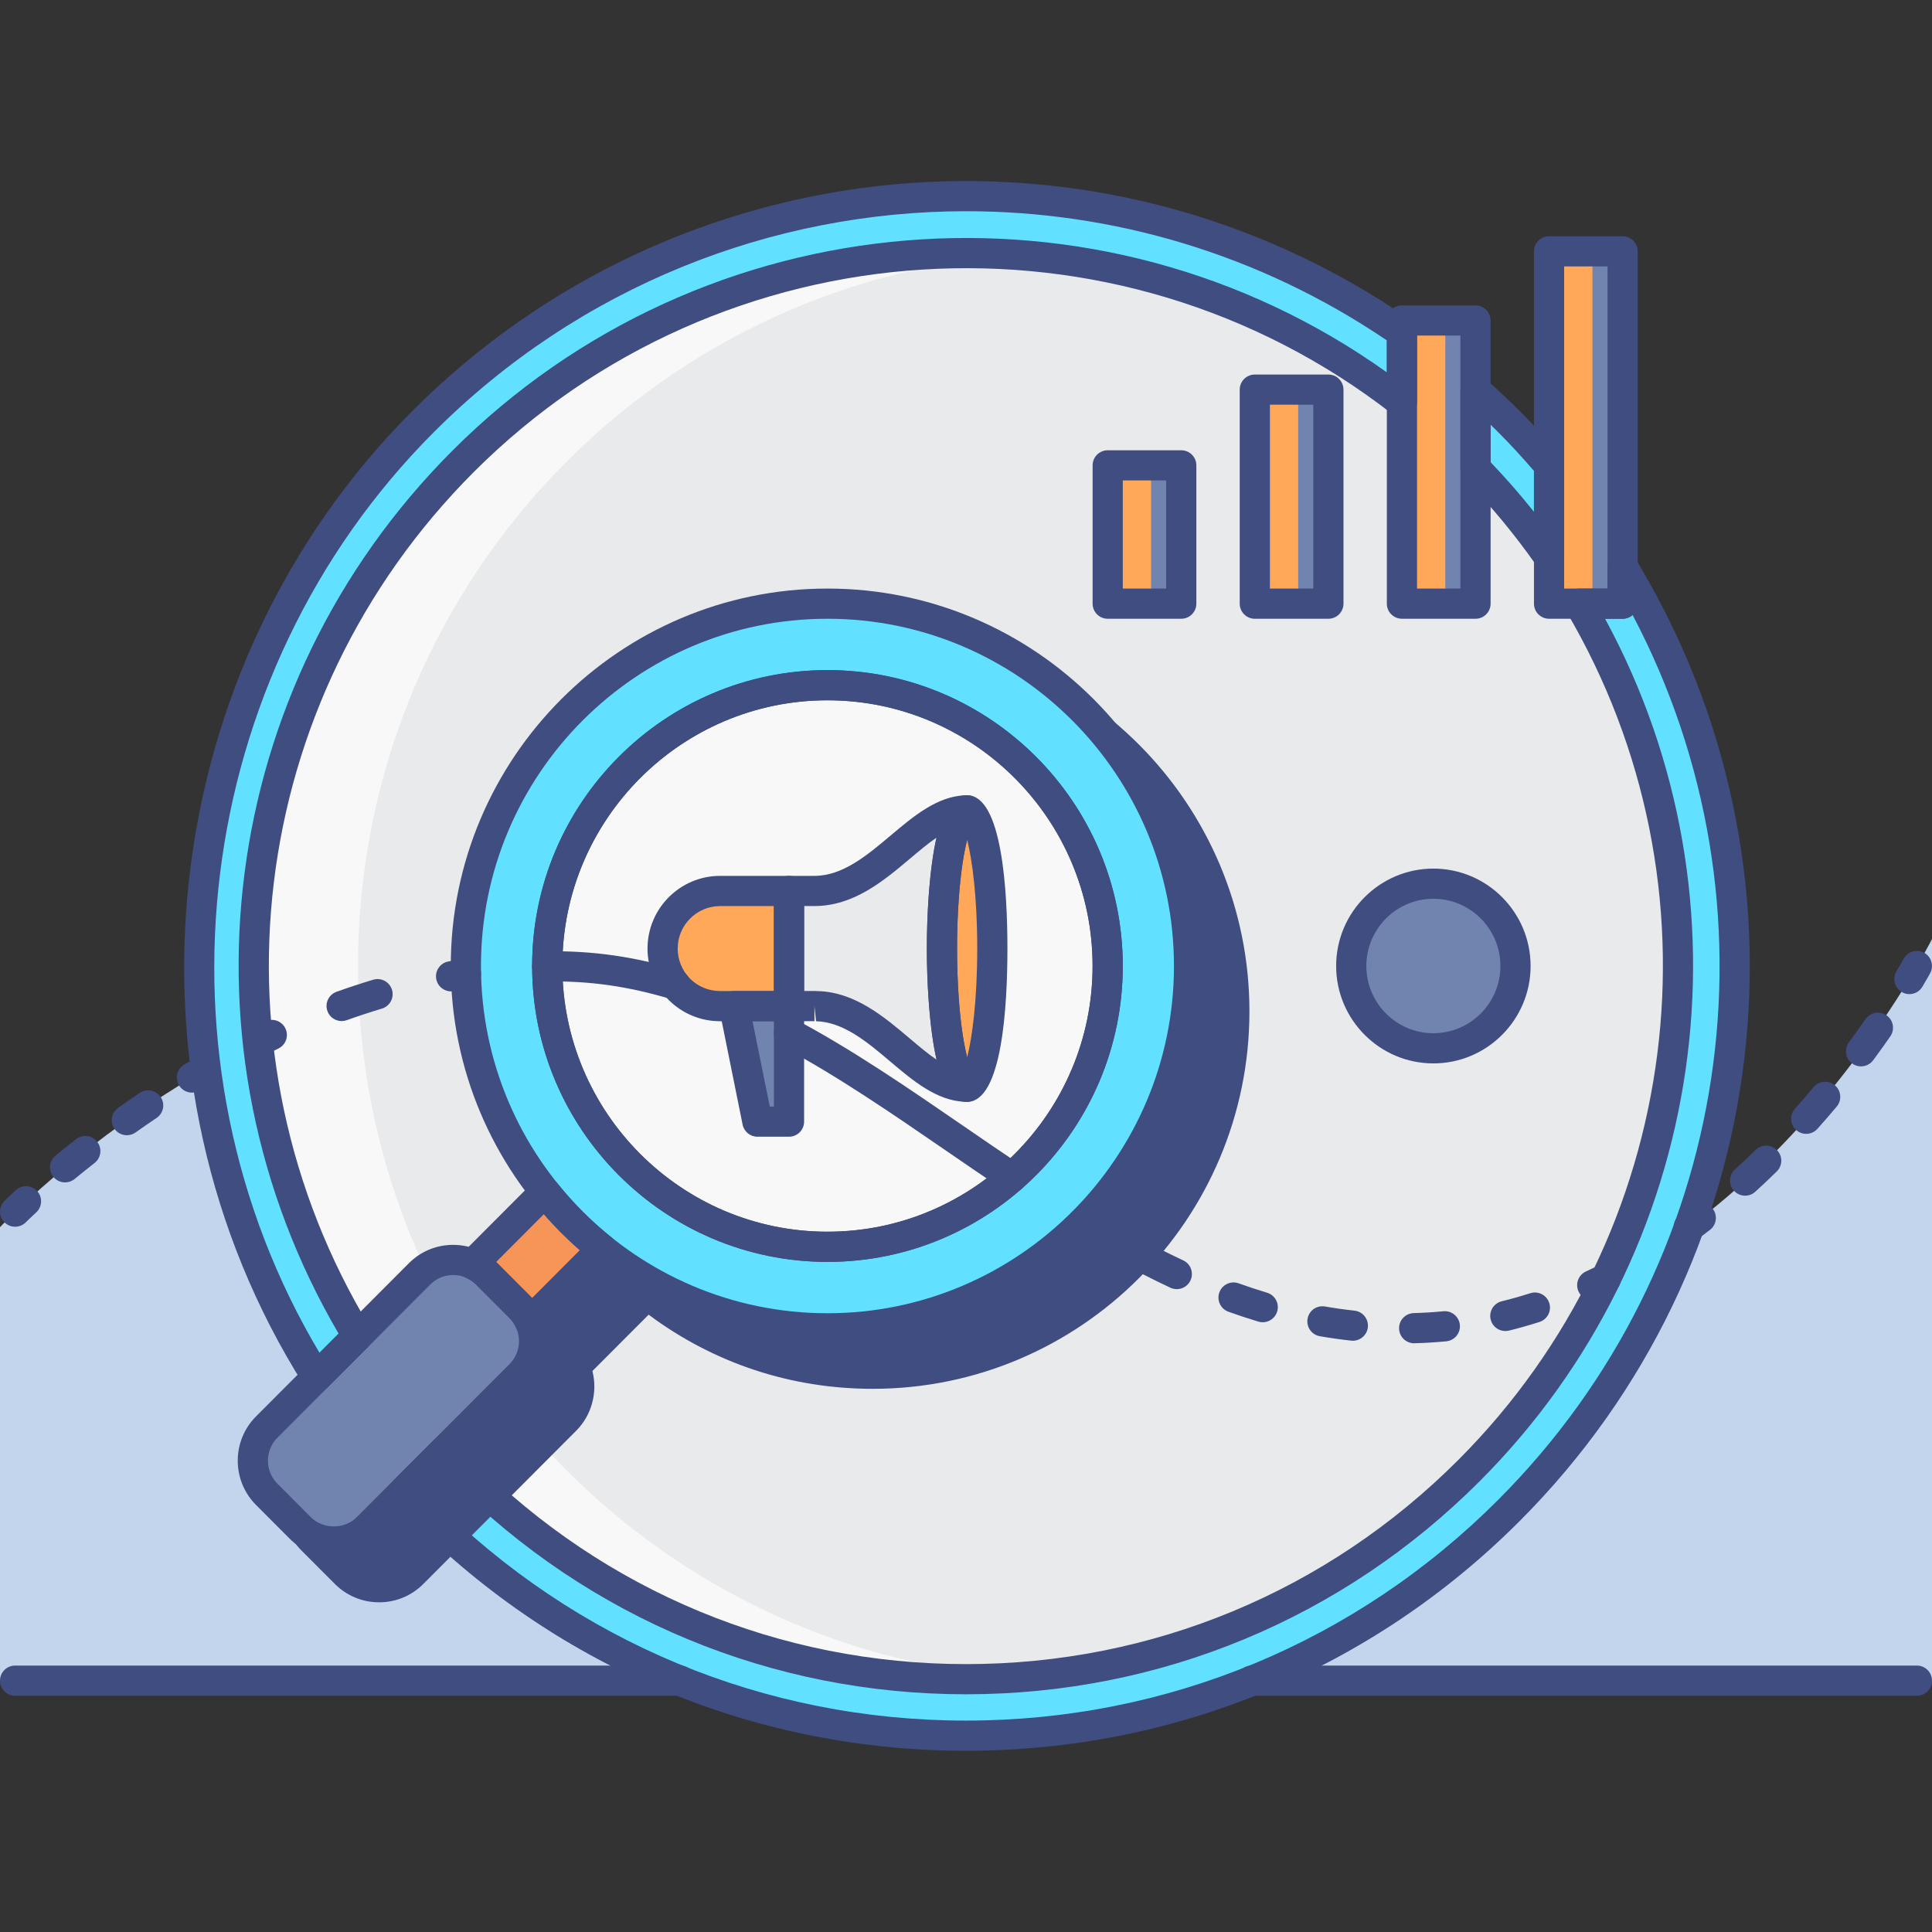 <?xml version="1.0" encoding="utf-8"?>
<!-- Generator: Adobe Illustrator 22.0.0, SVG Export Plug-In . SVG Version: 6.00 Build 0)  -->
<svg version="1.1" id="MARKET_RESEARCH_ICON_SET" xmlns="http://www.w3.org/2000/svg" xmlns:xlink="http://www.w3.org/1999/xlink"
	 x="0px" y="0px" viewBox="0 0 128 128" style="enable-background:new 0 0 128 128;" xml:space="preserve">
<rect x="0" y="0" width="128" height="128" fill="#333333" stroke="none"/>
<style type="text/css">
	.st0{fill:#C2D5EC;}
	.st1{fill:#61E1FF;}
	.st2{fill:#7184AF;}
	.st3{fill:#F8F8F8;}
	.st4{fill:#3F4D81;}
	.st5{fill:#3F4D80;}
	.st6{fill:#E9EAEB;}
	.st7{fill:#F79559;}
	.st8{fill:#FFA85A;}
</style>
<g>
	<g>
		<g>
			<path class="st0" d="M92.936,88.006c-22.329,0-36.176-24.365-56.601-23.982C15.815,64.408,0,81.305,0,81.305v30.044h128V62.212
				C128,62.212,115.103,88.006,92.936,88.006z"/>
		</g>
		<g>
			<ellipse class="st6" cx="64" cy="64" rx="47.152" ry="47.25"/>
		</g>
		<g>
			<path class="st1" d="M99.983,27.942c-19.873-19.914-52.093-19.914-71.966,0C10.868,45.127,8.531,71.52,20.98,91.23l2.71-2.716
				c-11.031-18.183-8.715-42.21,6.968-57.926c18.414-18.453,48.27-18.453,66.684,0c18.414,18.453,18.414,48.37,0,66.823
				s-48.27,18.453-66.684,0c-0.421-0.422-0.822-0.856-1.223-1.289l-2.641,2.646c0.403,0.433,0.802,0.868,1.223,1.289
				c19.873,19.914,52.093,19.914,71.966,0C119.856,80.144,119.856,47.856,99.983,27.942z"/>
		</g>
		<g>
			<ellipse class="st6" cx="64" cy="64" rx="47.152" ry="47.25"/>
		</g>
		<g>
			<path class="st3" d="M67.44,111.118c-1.14,0.09-2.28,0.13-3.44,0.13c-26.04,0-47.15-21.154-47.15-47.248
				c0-26.094,21.11-47.248,47.15-47.248c1.16,0,2.3,0.04,3.44,0.13C43,18.636,23.72,39.068,23.72,64S43,109.364,67.44,111.118z"/>
		</g>
		<g>
			<path class="st4" d="M57.822,43c-13.231,0-23.956,10.748-23.956,24.006c0,5.661,1.96,10.86,5.23,14.964l-4.786,4.796
				c0,0,0.001,0,0.001,0c-1.156-0.522-2.561-0.316-3.511,0.636l-10.128,10.15c-1.228,1.23-1.228,3.225,0,4.455l2.223,2.227
				c1.228,1.23,3.218,1.23,4.445,0l10.128-10.15c0.95-0.952,1.156-2.36,0.635-3.519c0,0,0,0.001,0.001,0.001l4.786-4.796
				c4.096,3.277,9.284,5.241,14.933,5.241c13.231,0,23.956-10.748,23.956-24.006C81.778,53.748,71.052,43,57.822,43z"/>
		</g>
		<g>
			<path class="st5" d="M25.116,106.157c-1.107,0-2.147-0.432-2.931-1.217l-2.223-2.227c-1.614-1.618-1.614-4.25,0-5.867
				l10.128-10.15c1.036-1.038,2.556-1.433,3.953-1.078l3.725-3.733c-3.211-4.329-4.903-9.454-4.903-14.878
				C32.865,53.218,44.061,42,57.822,42c13.761,0,24.956,11.218,24.956,25.007c0,13.788-11.195,25.006-24.956,25.006
				c-5.414,0-10.528-1.695-14.848-4.912l-3.725,3.732c0.355,1.4-0.039,2.922-1.076,3.958l-10.127,10.15
				C27.264,105.725,26.224,106.157,25.116,106.157z M33.006,87.484c-0.552,0-1.09,0.215-1.499,0.625l-10.128,10.15
				c-0.837,0.838-0.837,2.203,0,3.042l2.223,2.227c0.809,0.811,2.221,0.811,3.029,0l10.128-10.15
				c0.634-0.634,0.803-1.576,0.431-2.402c-0.17-0.378-0.089-0.823,0.204-1.117l4.787-4.795c0.361-0.361,0.937-0.393,1.333-0.074
				c4.105,3.286,9.054,5.022,14.309,5.022c12.658,0,22.956-10.32,22.956-23.006S70.48,44,57.822,44S34.865,54.321,34.865,67.006
				c0,5.266,1.733,10.225,5.013,14.341c0.316,0.397,0.285,0.97-0.074,1.329l-4.786,4.796c-0.294,0.294-0.741,0.375-1.119,0.205
				C33.609,87.547,33.306,87.484,33.006,87.484z"/>
		</g>
		<g>
			<g>
				<ellipse class="st1" cx="54.822" cy="64" rx="23.956" ry="24.006"/>
			</g>
			<g>
				<ellipse class="st3" cx="54.822" cy="64" rx="18.566" ry="18.604"/>
			</g>
			<g>
				<path class="st7" d="M32.245,84.397c-0.278-0.278-0.597-0.484-0.935-0.637l4.786-4.796c1.119,1.405,2.392,2.68,3.793,3.801
					l-4.786,4.796c-0.152-0.339-0.358-0.659-0.635-0.937L32.245,84.397z"/>
			</g>
			<g>
				<path class="st2" d="M34.467,91.079l-10.128,10.15c-1.228,1.23-3.218,1.23-4.445,0l-2.223-2.227
					c-1.228-1.23-1.228-3.225,0-4.455l10.128-10.15c1.228-1.23,3.218-1.23,4.445,0l2.223,2.227
					C35.695,87.854,35.695,89.849,34.467,91.079z"/>
			</g>
		</g>
		<g>
			<g>
				<path class="st6" d="M64.077,53.69c-3.292,0-5.902,5.339-10.117,5.339h-1.686v7.627h1.686c0.042,0,0.089,0,0.131,0.004
					c4.139,0.108,6.683,5.339,9.987,5.339c-0.708,0-1.313-2.407-1.555-5.81c-0.073-1.034-0.116-2.164-0.116-3.345
					c0-1.181,0.042-2.311,0.116-3.349C62.764,56.097,63.368,53.69,64.077,53.69z"/>
			</g>
			<g>
				<path class="st8" d="M43.9,62.845c0,1.053,0.426,2.007,1.112,2.701c0.693,0.687,1.644,1.114,2.695,1.114c0,0,2.634,0,4.568,0
					V59.03h-4.568C45.605,59.03,43.9,60.739,43.9,62.845z"/>
			</g>
			<g>
				<polygon class="st2" points="50.181,74.31 52.275,74.31 52.275,66.659 48.636,66.659 				"/>
			</g>
			<g>
				<path class="st8" d="M64.077,53.69c-0.708,0-1.313,2.407-1.555,5.806c-0.073,1.038-0.115,2.168-0.115,3.349
					c0,1.181,0.042,2.311,0.115,3.345c0.243,3.403,0.847,5.81,1.555,5.81c0.92,0,1.667-4.101,1.667-9.155
					C65.744,57.791,64.997,53.69,64.077,53.69z"/>
			</g>
		</g>
		<g>
			<g>
				<rect x="73.387" y="30.832" class="st8" width="4.874" height="9.162"/>
			</g>
			<g>
				<rect x="83.135" y="25.814" class="st8" width="4.874" height="14.18"/>
			</g>
			<g>
				<rect x="92.882" y="21.233" class="st8" width="4.874" height="18.761"/>
			</g>
			<g>
				<rect x="102.629" y="16.652" class="st8" width="4.874" height="23.342"/>
			</g>
		</g>
		<g>
			<g>
				<rect x="76.261" y="30.832" class="st2" width="2" height="9.162"/>
			</g>
			<g>
				<rect x="86.008" y="25.814" class="st2" width="2" height="14.18"/>
			</g>
			<g>
				<rect x="95.756" y="21.233" class="st2" width="2" height="18.761"/>
			</g>
			<g>
				<rect x="105.503" y="16.652" class="st2" width="2" height="23.342"/>
			</g>
		</g>
		<g>
			<ellipse class="st2" cx="94.964" cy="64" rx="5.442" ry="5.453"/>
		</g>
	</g>
	<g>
		<g>
			<g>
				<path class="st5" d="M127,112.348H82.927c-0.553,0-1-0.448-1-1c0-0.552,0.447-1,1-1H127c0.553,0,1,0.448,1,1
					C128,111.901,127.553,112.348,127,112.348z"/>
			</g>
		</g>
		<g>
			<g>
				<path class="st5" d="M45.071,112.348H1c-0.553,0-1-0.448-1-1c0-0.552,0.447-1,1-1h44.071c0.553,0,1,0.448,1,1
					C46.071,111.901,45.624,112.348,45.071,112.348z"/>
			</g>
		</g>
		<g>
			<g>
				<g>
					<g>
						<path class="st5" d="M111.883,82.296c-0.307,0-0.609-0.14-0.805-0.406c-0.329-0.444-0.234-1.07,0.209-1.398
							c0.264-0.195,0.523-0.392,0.781-0.592c0.438-0.336,1.065-0.257,1.403,0.179c0.338,0.437,0.258,1.065-0.179,1.403
							c-0.27,0.209-0.541,0.415-0.816,0.619C112.298,82.232,112.089,82.296,111.883,82.296z"/>
					</g>
				</g>
				<g>
					<g>
						<path class="st5" d="M115.619,79.217c-0.271,0-0.542-0.11-0.739-0.327c-0.372-0.409-0.343-1.041,0.066-1.412
							c0.47-0.428,0.926-0.86,1.368-1.294c0.396-0.386,1.027-0.38,1.415,0.015c0.386,0.394,0.38,1.028-0.015,1.414
							c-0.46,0.45-0.934,0.899-1.423,1.344C116.101,79.131,115.859,79.217,115.619,79.217z M119.665,75.12
							c-0.237,0-0.476-0.084-0.666-0.254c-0.412-0.368-0.447-1-0.08-1.411c0.431-0.482,0.843-0.959,1.236-1.429
							c0.356-0.422,0.985-0.478,1.409-0.124c0.423,0.354,0.479,0.985,0.124,1.409c-0.407,0.485-0.833,0.978-1.277,1.476
							C120.213,75.007,119.939,75.12,119.665,75.12z M123.297,70.65c-0.207,0-0.415-0.064-0.594-0.196
							c-0.444-0.329-0.537-0.955-0.209-1.399c0.398-0.539,0.766-1.053,1.102-1.535c0.315-0.454,0.938-0.566,1.392-0.252
							c0.453,0.315,0.566,0.938,0.251,1.391c-0.346,0.499-0.725,1.03-1.137,1.586C123.905,70.509,123.604,70.65,123.297,70.65z"/>
					</g>
				</g>
				<g>
					<g>
						<path class="st5" d="M126.503,65.863c-0.174,0-0.35-0.045-0.51-0.141c-0.475-0.282-0.631-0.896-0.349-1.37
							c0.309-0.519,0.47-0.816,0.476-0.827c0.262-0.485,0.866-0.665,1.354-0.405c0.485,0.262,0.667,0.868,0.405,1.354
							c0,0-0.175,0.325-0.517,0.9C127.177,65.689,126.844,65.863,126.503,65.863z"/>
					</g>
				</g>
			</g>
			<g>
				<g>
					<g>
						<path class="st5" d="M72.578,82.53c-0.174,0-0.351-0.045-0.511-0.141c-0.289-0.172-0.578-0.347-0.867-0.525
							c-0.471-0.29-0.618-0.905-0.328-1.376c0.288-0.47,0.905-0.617,1.375-0.328c0.281,0.173,0.562,0.343,0.844,0.511
							c0.475,0.283,0.63,0.896,0.348,1.37C73.251,82.356,72.919,82.53,72.578,82.53z"/>
					</g>
				</g>
				<g>
					<g>
						<path class="st5" d="M93.691,88.996c-0.54,0-0.984-0.431-0.999-0.974c-0.014-0.552,0.422-1.012,0.974-1.026
							c0.657-0.018,1.316-0.058,1.961-0.121c0.541-0.056,1.039,0.349,1.092,0.898c0.054,0.55-0.349,1.039-0.898,1.092
							c-0.69,0.067-1.397,0.111-2.102,0.129C93.71,88.996,93.701,88.996,93.691,88.996z M89.63,88.827
							c-0.036,0-0.072-0.002-0.108-0.006c-0.688-0.074-1.388-0.173-2.079-0.293c-0.544-0.095-0.908-0.613-0.813-1.157
							c0.095-0.543,0.604-0.907,1.157-0.813c0.646,0.113,1.295,0.205,1.95,0.276c0.549,0.06,0.946,0.553,0.887,1.101
							C90.567,88.448,90.134,88.827,89.63,88.827z M99.731,88.185c-0.449,0-0.858-0.305-0.97-0.761
							c-0.132-0.536,0.195-1.078,0.731-1.21c0.631-0.155,1.267-0.335,1.893-0.535c0.523-0.17,1.089,0.122,1.257,0.647
							c0.169,0.526-0.121,1.089-0.647,1.257c-0.668,0.214-1.35,0.407-2.023,0.573C99.891,88.176,99.811,88.185,99.731,88.185z
							 M83.659,87.603c-0.095,0-0.191-0.014-0.287-0.042c-0.665-0.2-1.326-0.418-1.984-0.655c-0.52-0.187-0.79-0.759-0.604-1.279
							c0.187-0.52,0.761-0.791,1.279-0.603c0.625,0.224,1.251,0.432,1.883,0.621c0.529,0.159,0.829,0.716,0.671,1.245
							C84.487,87.323,84.09,87.603,83.659,87.603z M77.965,85.409c-0.142,0-0.285-0.03-0.422-0.094
							c-0.622-0.29-1.242-0.595-1.862-0.913c-0.491-0.252-0.685-0.855-0.433-1.347c0.254-0.49,0.854-0.686,1.347-0.433
							c0.597,0.307,1.195,0.601,1.794,0.881c0.501,0.233,0.717,0.829,0.483,1.329C78.702,85.196,78.342,85.409,77.965,85.409z"/>
					</g>
				</g>
				<g>
					<g>
						<path class="st5" d="M105.491,86.147c-0.379,0-0.74-0.215-0.909-0.581c-0.231-0.501-0.012-1.096,0.489-1.327
							c0.294-0.136,0.588-0.275,0.88-0.419c0.494-0.243,1.095-0.039,1.339,0.456c0.243,0.496,0.039,1.095-0.456,1.339
							c-0.308,0.151-0.615,0.298-0.925,0.44C105.773,86.117,105.631,86.147,105.491,86.147z"/>
					</g>
				</g>
			</g>
			<g>
				<g>
					<path class="st5" d="M67.048,79c-0.191,0-0.384-0.055-0.555-0.168c-1.265-0.846-2.533-1.717-3.804-2.59
						c-3.571-2.455-7.266-4.993-10.885-6.915c-0.488-0.259-0.674-0.864-0.414-1.352c0.258-0.488,0.863-0.672,1.352-0.414
						c3.721,1.975,7.462,4.547,11.08,7.033c1.264,0.869,2.524,1.735,3.782,2.575c0.459,0.307,0.583,0.928,0.275,1.387
						C67.687,78.844,67.371,79,67.048,79z"/>
				</g>
			</g>
			<g>
				<g>
					<path class="st5" d="M44.735,66.234c-0.095,0-0.191-0.014-0.286-0.042c-2.834-0.848-5.353-1.21-8.179-1.166
						c-0.005,0-0.01,0-0.015,0c-0.546,0-0.992-0.438-1-0.985c-0.008-0.552,0.434-1.006,0.985-1.015
						c3.044-0.041,5.743,0.342,8.78,1.25c0.529,0.158,0.83,0.715,0.672,1.244C45.563,65.954,45.166,66.234,44.735,66.234z"/>
				</g>
			</g>
			<g>
				<g>
					<g>
						<path class="st5" d="M17.112,70.006c-0.367,0-0.72-0.202-0.896-0.553c-0.247-0.494-0.047-1.095,0.447-1.342
							c0.302-0.151,0.608-0.299,0.916-0.446c0.501-0.236,1.096-0.023,1.332,0.476c0.237,0.499,0.024,1.095-0.475,1.332
							c-0.296,0.14-0.589,0.282-0.879,0.427C17.415,69.972,17.263,70.006,17.112,70.006z"/>
					</g>
				</g>
				<g>
					<g>
						<path class="st5" d="M22.634,67.649c-0.41,0-0.795-0.255-0.941-0.663c-0.187-0.52,0.084-1.092,0.604-1.278
							c0.796-0.285,1.606-0.552,2.428-0.799c0.53-0.159,1.087,0.141,1.246,0.669c0.159,0.529-0.141,1.086-0.67,1.245
							c-0.788,0.237-1.565,0.494-2.33,0.767C22.859,67.63,22.746,67.649,22.634,67.649z"/>
					</g>
				</g>
				<g>
					<g>
						<path class="st5" d="M29.885,65.682c-0.473,0-0.894-0.336-0.982-0.818c-0.101-0.543,0.259-1.065,0.802-1.165
							c0.334-0.062,0.67-0.12,1.008-0.174c0.543-0.089,1.059,0.283,1.146,0.828c0.088,0.545-0.283,1.058-0.828,1.146
							c-0.322,0.052-0.643,0.107-0.963,0.166C30.006,65.677,29.945,65.682,29.885,65.682z"/>
					</g>
				</g>
			</g>
			<g>
				<g>
					<g>
						<path class="st5" d="M1,81.274c-0.255,0-0.51-0.097-0.705-0.291c-0.392-0.39-0.393-1.022-0.003-1.413
							c0,0,0.259-0.261,0.752-0.716c0.404-0.374,1.036-0.352,1.413,0.056c0.375,0.406,0.35,1.038-0.056,1.413
							c-0.446,0.412-0.685,0.65-0.693,0.659C1.513,81.177,1.257,81.274,1,81.274z"/>
					</g>
				</g>
				<g>
					<g>
						<path class="st5" d="M4.312,78.337c-0.289,0-0.575-0.124-0.773-0.365c-0.351-0.427-0.289-1.057,0.138-1.408
							c0.417-0.344,0.871-0.708,1.357-1.088c0.435-0.341,1.062-0.265,1.403,0.17c0.341,0.435,0.265,1.063-0.171,1.404
							c-0.473,0.371-0.913,0.725-1.32,1.059C4.761,78.262,4.535,78.337,4.312,78.337z M8.403,75.212
							c-0.313,0-0.622-0.146-0.816-0.421c-0.319-0.451-0.214-1.075,0.237-1.394c0.459-0.326,0.938-0.657,1.433-0.99
							c0.458-0.309,1.079-0.186,1.388,0.272c0.308,0.458,0.187,1.079-0.272,1.388c-0.481,0.323-0.944,0.644-1.392,0.961
							C8.806,75.153,8.604,75.212,8.403,75.212z"/>
					</g>
				</g>
				<g>
					<g>
						<path class="st5" d="M12.716,72.388c-0.339,0-0.669-0.172-0.857-0.483c-0.285-0.473-0.133-1.088,0.34-1.373
							c0.287-0.173,0.579-0.347,0.875-0.518c0.48-0.278,1.091-0.114,1.367,0.363c0.277,0.477,0.114,1.089-0.363,1.367
							c-0.286,0.166-0.568,0.333-0.846,0.501C13.07,72.342,12.892,72.388,12.716,72.388z"/>
					</g>
				</g>
			</g>
		</g>
		<g>
			<g>
				<g>
					<path class="st5" d="M64.077,72.999c-0.046,0-0.097,0-0.151-0.003c-1.871-0.068-3.435-1.391-4.948-2.671
						c-1.521-1.287-3.096-2.618-4.914-2.666l-0.104-1.003v1h-1.686c-0.553,0-1-0.448-1-1v-7.627c0-0.552,0.447-1,1-1h1.686
						c1.873,0,3.49-1.363,5.055-2.681c1.508-1.271,3.066-2.584,4.907-2.655c0.057-0.003,0.108-0.003,0.156-0.003
						c0.553,0,1,0.448,1,1c0,0.428-0.27,0.794-0.648,0.936c-0.213,0.378-0.685,1.778-0.91,4.941
						c-0.074,1.059-0.112,2.162-0.112,3.277c0,1.117,0.038,2.218,0.112,3.274c0.226,3.166,0.697,4.567,0.91,4.945
						c0.379,0.142,0.648,0.508,0.648,0.936C65.077,72.552,64.63,72.999,64.077,72.999z M53.273,65.656h0.686
						c0.073,0,0.151,0.001,0.224,0.008c2.454,0.062,4.384,1.694,6.087,3.134c0.608,0.515,1.201,1.016,1.78,1.41
						c-0.219-0.953-0.403-2.233-0.525-3.949c-0.078-1.102-0.118-2.252-0.118-3.416c0-1.162,0.04-2.312,0.118-3.419
						c0.121-1.705,0.305-2.978,0.521-3.929c-0.565,0.388-1.147,0.878-1.743,1.381c-1.753,1.477-3.74,3.152-6.344,3.152h-0.686
						V65.656z"/>
				</g>
			</g>
			<g>
				<g>
					<path class="st5" d="M52.274,67.659h-4.567c-1.279,0-2.486-0.498-3.399-1.404c-0.911-0.922-1.408-2.131-1.408-3.411
						c0-2.655,2.156-4.815,4.808-4.815h4.567c0.553,0,1,0.448,1,1v7.629C53.274,67.212,52.827,67.659,52.274,67.659z M47.707,60.03
						c-1.548,0-2.808,1.263-2.808,2.815c0,0.75,0.293,1.46,0.824,1.998c0.528,0.524,1.235,0.816,1.983,0.816h3.567v-5.63H47.707z"/>
				</g>
			</g>
			<g>
				<g>
					<path class="st5" d="M52.274,75.31h-2.094c-0.476,0-0.886-0.335-0.98-0.802l-1.545-7.651c-0.06-0.294,0.017-0.599,0.207-0.831
						c0.189-0.232,0.474-0.367,0.773-0.367h3.639c0.553,0,1,0.448,1,1v7.651C53.274,74.862,52.827,75.31,52.274,75.31z
						 M50.999,73.31h0.275v-5.651h-1.417L50.999,73.31z"/>
				</g>
			</g>
			<g>
				<g>
					<path class="st5" d="M64.077,72.999c-0.62,0-2.073,0-2.553-6.739c-0.078-1.102-0.118-2.252-0.118-3.416
						c0-1.162,0.04-2.312,0.118-3.419c0.479-6.735,1.933-6.735,2.553-6.735c2.32,0,2.667,6.362,2.667,10.154
						C66.744,66.637,66.397,72.999,64.077,72.999z M64.077,55.633c-0.202,0.789-0.424,2.049-0.559,3.934
						c-0.074,1.059-0.112,2.162-0.112,3.277c0,1.117,0.038,2.218,0.112,3.274c0.135,1.887,0.356,3.148,0.559,3.937
						c0.332-1.322,0.667-3.763,0.667-7.211C64.744,59.396,64.409,56.955,64.077,55.633z"/>
				</g>
			</g>
		</g>
		<g>
			<g>
				<g>
					<path class="st5" d="M102.629,37.916c-0.32,0-0.629-0.154-0.819-0.427c-1.428-2.041-3.032-3.981-4.771-5.767
						c-0.182-0.187-0.283-0.437-0.283-0.697v-5.174c0-0.394,0.231-0.751,0.591-0.912c0.357-0.16,0.78-0.096,1.074,0.166
						c0.861,0.767,1.604,1.465,2.27,2.132c0.853,0.854,1.735,1.817,2.698,2.941c0.155,0.181,0.24,0.412,0.24,0.65v6.089
						c0,0.436-0.283,0.823-0.699,0.953C102.83,37.901,102.729,37.916,102.629,37.916z M98.756,30.621
						c1.005,1.05,1.965,2.149,2.873,3.288v-2.711c-0.836-0.966-1.608-1.803-2.354-2.549c-0.167-0.168-0.34-0.338-0.519-0.511V30.621
						z"/>
				</g>
			</g>
			<g>
				<g>
					<path class="st5" d="M64,115.993c-13.86,0-26.891-5.408-36.69-15.229c-0.359-0.359-0.703-0.729-1.046-1.098l-0.201-0.215
						c-0.367-0.394-0.356-1.007,0.023-1.388l2.641-2.647c0.191-0.193,0.445-0.287,0.727-0.294c0.272,0.005,0.53,0.121,0.715,0.321
						c0.405,0.437,0.792,0.855,1.198,1.263c8.717,8.735,20.307,13.546,32.634,13.546s23.917-4.811,32.634-13.546
						c14.902-14.933,17.835-38.044,7.132-56.203c-0.183-0.309-0.185-0.692-0.007-1.004s0.51-0.504,0.868-0.504h1.876v-1.45
						c0-0.449,0.299-0.842,0.73-0.963c0.433-0.124,0.893,0.061,1.125,0.444c12.452,20.526,9.299,46.737-7.668,63.739
						C90.891,110.585,77.86,115.993,64,115.993z M28.184,98.792c0.177,0.188,0.356,0.374,0.541,0.559
						c9.423,9.443,21.95,14.643,35.275,14.643s25.853-5.2,35.274-14.642c15.585-15.617,19.05-39.314,8.891-58.608
						c-0.177,0.156-0.408,0.25-0.662,0.25h-1.162c10.143,18.7,6.844,41.957-8.291,57.124c-9.095,9.114-21.188,14.133-34.05,14.133
						s-24.955-5.019-34.05-14.133c-0.183-0.184-0.362-0.369-0.54-0.556L28.184,98.792z"/>
				</g>
			</g>
			<g>
				<g>
					<path class="st5" d="M20.979,92.23c-0.037,0-0.073-0.002-0.11-0.006c-0.303-0.033-0.573-0.203-0.735-0.46
						c-12.85-20.347-9.832-47.485,7.176-64.528c17.726-17.762,45.543-20.3,66.142-6.034c0.27,0.187,0.431,0.494,0.431,0.822v4.639
						c0,0.382-0.218,0.731-0.561,0.898c-0.344,0.168-0.752,0.125-1.054-0.109c-18.309-14.257-44.49-12.603-60.901,3.843l0,0
						c-15.094,15.125-17.898,38.441-6.82,56.701c0.238,0.394,0.178,0.899-0.147,1.225l-2.711,2.716
						C21.499,92.126,21.243,92.23,20.979,92.23z M64.016,13.994c-12.86,0-25.633,4.977-35.29,14.655
						c-16.059,16.091-19.147,41.54-7.558,60.978l1.266-1.268C11.35,69.413,14.39,45.475,29.95,29.882
						c16.646-16.683,42.93-18.777,61.932-5.212v-2.119C83.401,16.806,73.685,13.994,64.016,13.994z M30.658,30.589h0.01H30.658z"/>
				</g>
			</g>
		</g>
		<g>
			<g>
				<g>
					<path class="st5" d="M54.821,89.006c-13.761,0-24.956-11.218-24.956-25.006s11.195-25.006,24.956-25.006
						c13.762,0,24.957,11.218,24.957,25.006S68.583,89.006,54.821,89.006z M54.821,40.994c-12.658,0-22.956,10.32-22.956,23.006
						s10.298,23.006,22.956,23.006S77.778,76.686,77.778,64S67.479,40.994,54.821,40.994z"/>
				</g>
			</g>
			<g>
				<g>
					<path class="st5" d="M54.821,83.604c-10.788,0-19.565-8.794-19.565-19.604s8.777-19.604,19.565-19.604
						c10.789,0,19.566,8.794,19.566,19.604S65.61,83.604,54.821,83.604z M54.821,46.396c-9.686,0-17.565,7.897-17.565,17.604
						s7.88,17.604,17.565,17.604c9.687,0,17.566-7.897,17.566-17.604S64.508,46.396,54.821,46.396z"/>
				</g>
			</g>
			<g>
				<g>
					<path class="st5" d="M35.103,88.561c-0.06,0-0.12-0.005-0.18-0.016c-0.324-0.06-0.598-0.274-0.732-0.574
						c-0.115-0.256-0.256-0.466-0.431-0.641l-2.224-2.228c-0.173-0.174-0.388-0.319-0.638-0.432
						c-0.299-0.135-0.514-0.408-0.572-0.731c-0.06-0.323,0.044-0.655,0.275-0.887l4.786-4.796c0.202-0.202,0.482-0.304,0.764-0.292
						c0.284,0.016,0.549,0.152,0.727,0.375c1.071,1.345,2.294,2.57,3.636,3.644c0.222,0.178,0.357,0.441,0.373,0.725
						c0.017,0.284-0.09,0.56-0.29,0.762l-4.786,4.796C35.621,88.457,35.365,88.561,35.103,88.561z M32.871,83.611
						c0.027,0.026,0.054,0.052,0.081,0.079l0,0l2.223,2.227c0.025,0.026,0.052,0.052,0.076,0.079l3.159-3.166
						c-0.846-0.741-1.642-1.538-2.381-2.385L32.871,83.611z"/>
				</g>
			</g>
			<g>
				<g>
					<path class="st5" d="M22.116,103.151c-1.107,0-2.147-0.432-2.931-1.216l-2.223-2.228c-1.614-1.617-1.614-4.249,0-5.866
						l10.128-10.15c0.783-0.784,1.823-1.216,2.931-1.216s2.147,0.432,2.931,1.216l2.223,2.227c1.614,1.618,1.614,4.25,0,5.867
						c0,0,0,0,0,0l-10.128,10.15C24.264,102.719,23.224,103.151,22.116,103.151z M30.021,84.474c-0.572,0-1.11,0.223-1.515,0.629
						l-10.128,10.15c-0.837,0.839-0.837,2.203,0,3.042l2.223,2.228c0.809,0.81,2.221,0.811,3.029,0l10.128-10.15v0
						c0.837-0.839,0.837-2.204,0-3.043l-2.223-2.227C31.132,84.698,30.594,84.474,30.021,84.474z M34.467,91.079h0.01H34.467z"/>
				</g>
			</g>
		</g>
		<g>
			<g>
				<path class="st5" d="M54.821,83.604c-10.788,0-19.565-8.794-19.565-19.604s8.777-19.604,19.565-19.604
					c10.789,0,19.566,8.794,19.566,19.604S65.61,83.604,54.821,83.604z M54.821,46.396c-9.686,0-17.565,7.897-17.565,17.604
					s7.88,17.604,17.565,17.604c9.687,0,17.566-7.897,17.566-17.604S64.508,46.396,54.821,46.396z"/>
			</g>
		</g>
		<g>
			<g>
				<g>
					<path class="st5" d="M78.261,40.994h-4.873c-0.553,0-1-0.448-1-1v-9.162c0-0.552,0.447-1,1-1h4.873c0.553,0,1,0.448,1,1v9.162
						C79.261,40.546,78.813,40.994,78.261,40.994z M74.388,38.994h2.873v-7.163h-2.873V38.994z"/>
				</g>
			</g>
			<g>
				<g>
					<path class="st5" d="M88.009,40.994h-4.874c-0.553,0-1-0.448-1-1v-14.18c0-0.552,0.447-1,1-1h4.874c0.553,0,1,0.448,1,1v14.18
						C89.009,40.546,88.562,40.994,88.009,40.994z M84.135,38.994h2.874V26.813h-2.874V38.994z"/>
				</g>
			</g>
			<g>
				<g>
					<path class="st5" d="M97.756,40.994h-4.874c-0.553,0-1-0.448-1-1V21.233c0-0.552,0.447-1,1-1h4.874c0.553,0,1,0.448,1,1v18.761
						C98.756,40.546,98.309,40.994,97.756,40.994z M93.882,38.994h2.874V22.232h-2.874V38.994z"/>
				</g>
			</g>
			<g>
				<g>
					<path class="st5" d="M107.503,40.994h-4.874c-0.553,0-1-0.448-1-1V16.652c0-0.552,0.447-1,1-1h4.874c0.553,0,1,0.448,1,1
						v23.342C108.503,40.546,108.056,40.994,107.503,40.994z M103.629,38.994h2.874V17.651h-2.874V38.994z"/>
				</g>
			</g>
		</g>
		<g>
			<g>
				<path class="st5" d="M94.964,70.453c-3.552,0-6.441-2.895-6.441-6.453c0-3.558,2.89-6.453,6.441-6.453
					c3.553,0,6.442,2.895,6.442,6.453C101.406,67.558,98.517,70.453,94.964,70.453z M94.964,59.546
					c-2.449,0-4.441,1.998-4.441,4.454s1.992,4.454,4.441,4.454s4.442-1.998,4.442-4.454S97.413,59.546,94.964,59.546z"/>
			</g>
		</g>
	</g>
</g>
</svg>

